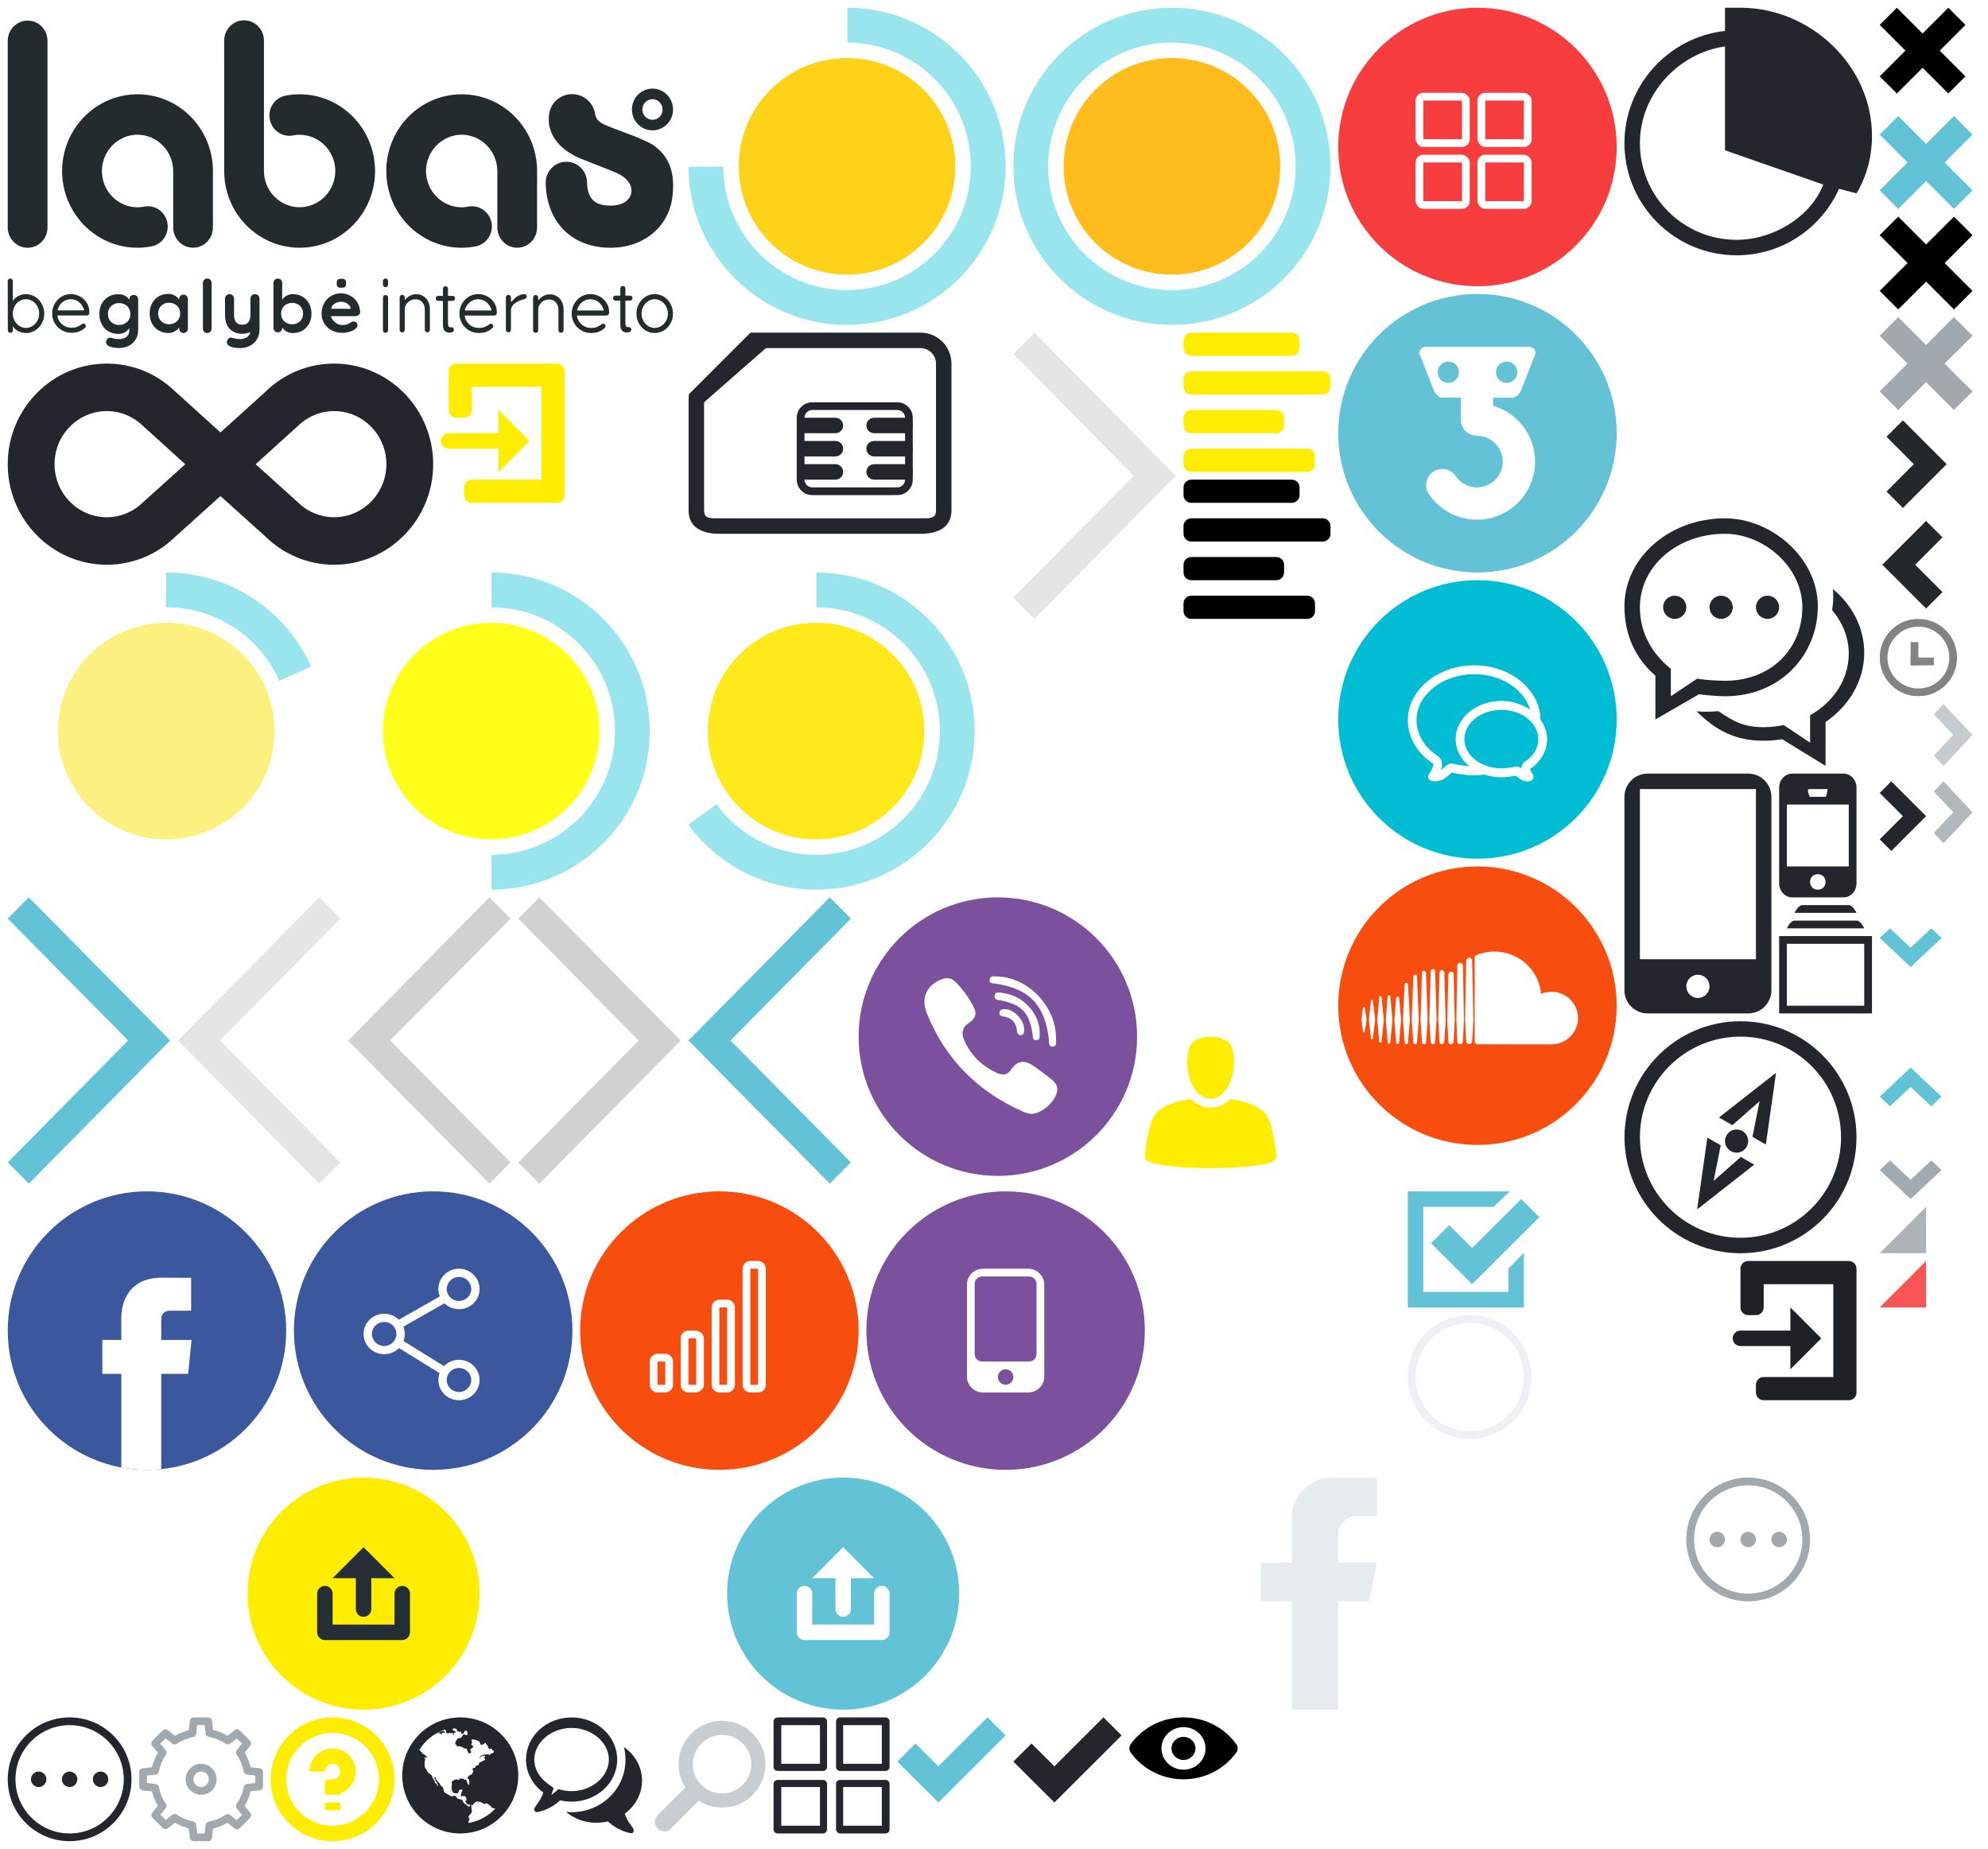 <?xml version="1.0" encoding="UTF-8"?><svg xmlns="http://www.w3.org/2000/svg" xmlns:xlink="http://www.w3.org/1999/xlink" height="239" viewBox="0 0 257 239" width="257"><svg height="45" viewBox="0 0 87 45" width="87" x="1" y="1"><path fill="#232B2D" d="M7.028 21.112c.005 5.47 4.364 9.912 9.748 9.912.62 0 1.22-.063 1.808-.175 1.398-.27 2.314-1.626 2.055-3.055-.26-1.417-1.6-2.353-3.006-2.09-.274.06-.56.092-.858.092-2.542-.008-4.6-2.1-4.602-4.686.002-2.587 2.06-4.684 4.602-4.698 2.548.013 4.607 2.11 4.615 4.7v7.295c0 1.44 1.15 2.614 2.57 2.614 1.417 0 2.566-1.17 2.566-2.613V21.11c0-5.476-4.36-9.922-9.75-9.922-5.384.002-9.742 4.448-9.748 9.924M48.938 21.112c0 5.47 4.357 9.912 9.745 9.912.614 0 1.224-.063 1.813-.175 1.387-.27 2.306-1.64 2.048-3.055-.265-1.417-1.603-2.353-3.004-2.09-.28.06-.552.092-.857.092-2.544-.008-4.603-2.1-4.608-4.686.006-2.587 2.064-4.68 4.608-4.698 2.544.017 4.598 2.11 4.61 4.7v7.284c0 1.45 1.146 2.626 2.57 2.626 1.423 0 2.57-1.176 2.57-2.626V21.11c0-5.476-4.357-9.92-9.75-9.922-5.388.006-9.745 4.448-9.745 9.924M27.982 21.106c0 5.474 4.36 9.912 9.756 9.917 5.385-.006 9.737-4.442 9.748-9.917-.01-5.48-4.363-9.917-9.748-9.917-.626 0-1.22.057-1.822.17-1.387.27-2.31 1.635-2.042 3.056.256 1.424 1.603 2.357 3 2.093.275-.06.558-.085.864-.085 2.534.003 4.6 2.1 4.605 4.683-.005 2.586-2.07 4.675-4.605 4.683-2.55-.007-4.61-2.096-4.615-4.682V4.248c0-1.445-1.148-2.62-2.578-2.62-1.416 0-2.564 1.175-2.564 2.62l.002 16.858M0 28.408c0 1.44 1.156 2.618 2.576 2.618S5.14 29.85 5.14 28.408V4.286c0-1.45-1.144-2.626-2.564-2.626C1.156 1.66 0 2.837 0 4.286v24.122M83.382 17.71c-.32-.212-.83-.45-1.476-.725-1.88-.835-4.555-1.635-5.32-2.195-.4-.297-.563-.612-.64-.972-.004-.03-.004-.048-.012-.078 0-.023-.004-.05-.01-.073-.256-1.433-1.485-2.497-2.967-2.497-1.337 0-2.464.86-2.86 2.087-.08.255-.126.513-.147.79v.058c-.076.994.073 3.883 4.576 5.58l3.46 1.366c1.877.685 2.577 1.54 2.65 2.526-.007.575-.187.964-.567 1.324-.387.356-1.05.68-2.14.68-1.296-.008-1.92-.348-2.3-.743-.38-.392-.716-1.04-.738-2.333-.06-1.44-1.235-2.596-2.677-2.596-1.29 0-2.355.932-2.615 2.164 0 0-.054.306-.054.56v.156c.072 2.216.782 4.327 2.263 5.86 1.55 1.62 3.765 2.377 6.047 2.377h.073c2.203 0 4.236-.726 5.715-2.08 1.35-1.225 2.177-2.972 2.312-4.806.042-.403.062-.824.062-1.294-.016-2.255-.883-3.962-2.638-5.136M83.35 10.452c-1.463 0-2.656 1.214-2.656 2.706 0 1.485 1.193 2.692 2.656 2.692 1.46 0 2.658-1.208 2.658-2.692 0-1.492-1.197-2.706-2.658-2.706"/><path fill="#FFF" d="M83.357 14.485c-.725 0-1.315-.6-1.315-1.33 0-.736.59-1.333 1.315-1.333.713 0 1.297.598 1.297 1.334.002.73-.582 1.33-1.297 1.33"/><g fill="#232B2D"><path d="M.328 35.006c.094 0 .172.032.234.094.062.063.094.145.094.244v2.478c0 .062.018.07.056.018.163-.256.397-.457.704-.6.307-.145.62-.216.94-.216.325 0 .632.066.92.197.287.13.537.313.75.54.213.23.382.497.507.805.125.308.187.633.187.977s-.062.668-.187.972-.293.57-.506.8c-.213.227-.463.407-.75.54s-.596.196-.92.196c-.32 0-.634-.072-.94-.216-.307-.144-.542-.344-.704-.6-.038-.05-.056-.045-.056.018l.012.427c0 .1-.032.18-.09.243-.06.062-.136.094-.23.094-.1 0-.18-.032-.244-.094-.062-.063-.094-.144-.094-.244L0 35.345c0-.1.032-.18.094-.244.062-.066.14-.096.234-.096zm2.028 6.383c.23 0 .45-.05.657-.147.207-.097.388-.228.545-.394s.28-.363.37-.59.137-.465.137-.722c0-.263-.046-.506-.136-.73-.092-.227-.216-.422-.372-.59-.156-.166-.338-.296-.545-.393-.207-.098-.426-.146-.657-.146-.23 0-.45.047-.657.145-.208.097-.388.228-.54.394s-.276.36-.367.587c-.09.225-.135.47-.135.73 0 .258.045.5.135.724.09.225.213.422.366.59.153.166.332.296.54.393.205.098.424.146.656.146zM10.548 39.442c0 .093-.03.172-.093.238s-.143.097-.243.097h-3.75c-.038 0-.05.016-.038.047.03.22.1.422.206.612.105.19.238.353.397.49s.342.244.55.322c.21.08.432.116.67.116.33 0 .596-.048.802-.145.205-.097.38-.2.52-.314.076-.062.15-.09.225-.083.075.006.143.033.206.083.05.045.082.108.094.19.012.085-.006.16-.056.22-.15.175-.377.335-.68.482-.307.145-.677.218-1.113.218-.354 0-.684-.066-.99-.195-.304-.13-.568-.31-.792-.536-.224-.228-.4-.492-.527-.794-.128-.302-.19-.625-.19-.966s.06-.665.185-.97c.126-.307.297-.572.514-.8.218-.228.473-.406.765-.537.292-.13.605-.195.942-.195.324 0 .632.06.923.177.293.116.548.28.765.484.218.205.39.446.518.723.128.277.19.57.19.883v.152zm-.737-.32c.038 0 .054-.017.048-.055-.05-.2-.13-.384-.238-.555s-.238-.32-.388-.443-.316-.222-.5-.29c-.182-.07-.378-.103-.583-.103-.207 0-.4.034-.585.102-.183.068-.35.164-.5.29s-.277.27-.387.442-.188.355-.238.555c-.012.037.003.056.047.056H9.81zM49.168 35.782c0 .1-.03.183-.095.246-.063.064-.142.096-.236.096s-.174-.032-.236-.096c-.063-.063-.094-.145-.094-.246v-.436c0-.1.03-.183.095-.247.064-.064.143-.096.237-.096s.174.032.236.095c.064.063.095.145.095.246v.436zm0 5.892c0 .102-.03.183-.095.247-.063.064-.142.096-.236.096s-.174-.032-.236-.095c-.063-.063-.094-.144-.094-.246V37.48c0-.103.03-.185.095-.248.064-.063.143-.095.237-.095s.174.032.236.095c.064.063.095.145.095.247v4.194zM51.323 37.74c0 .025.004.038.014.04.01.005.02-.003.033-.022.044-.068.11-.145.202-.23s.2-.165.324-.24.265-.138.418-.19c.153-.05.318-.073.494-.073.27 0 .514.05.734.155.22.103.405.243.56.418s.27.383.352.62c.08.24.12.492.12.762v2.64c0 .102-.03.183-.093.246-.06.062-.143.094-.243.094-.095 0-.17-.032-.23-.094-.06-.063-.09-.144-.09-.245v-2.64c0-.183-.03-.35-.09-.508-.06-.157-.14-.295-.245-.414-.103-.118-.23-.21-.38-.277s-.314-.097-.49-.097c-.182 0-.356.033-.522.098-.165.067-.313.16-.442.278s-.232.257-.31.414c-.08.157-.117.326-.117.508v2.64c0 .102-.03.183-.093.246-.063.062-.145.094-.245.094-.094 0-.17-.032-.23-.094-.06-.063-.09-.144-.09-.245v-4.163c0-.1.032-.183.094-.245s.144-.094.244-.094c.094 0 .17.032.23.094s.09.144.09.245c.003 0 .003.282.003.282zM56.956 37.892c-.032 0-.046.015-.046.046v2.815c0 .074.004.146.013.216.01.07.028.132.055.184.028.052.065.093.11.124.047.03.11.04.19.028.123-.012.218.01.286.065.067.057.104.14.11.25.006.13-.044.224-.152.286-.108.063-.238.094-.392.094-.11 0-.218-.015-.322-.046-.103-.03-.197-.08-.277-.152s-.144-.166-.193-.286c-.05-.12-.074-.272-.074-.457v-3.12c0-.032-.015-.047-.046-.047h-.563c-.098 0-.178-.03-.24-.092-.06-.06-.092-.138-.092-.23s.03-.17.092-.23.142-.092.24-.092h.563c.03 0 .046-.016.046-.046v-.877c0-.104.032-.184.097-.24.065-.055.14-.082.226-.082.085 0 .16.027.225.083.066.055.1.135.1.24v.874c0 .03.013.046.045.046h.544c.098 0 .178.03.24.092s.09.138.09.23-.03.17-.09.23c-.062.062-.142.093-.24.093 0 .002-.544.002-.544.002zM63.225 39.457c0 .094-.032.173-.094.24-.062.065-.144.097-.243.097h-3.773c-.04 0-.05.016-.04.047.033.22.1.426.208.616.107.19.24.355.4.493.16.137.342.244.552.323.21.08.434.117.673.117.33 0 .6-.048.807-.146.207-.097.382-.202.526-.315.075-.063.15-.092.226-.085.074.006.143.034.206.084.05.044.08.108.094.192.012.085-.006.16-.056.22-.15.176-.378.337-.685.485-.307.147-.678.22-1.116.22-.357 0-.69-.066-.997-.197-.306-.13-.572-.312-.797-.54-.226-.23-.403-.495-.532-.8-.128-.303-.19-.627-.19-.97 0-.344.06-.67.186-.978s.297-.574.516-.804c.22-.228.476-.408.77-.54.294-.13.61-.197.948-.197.326 0 .635.06.93.18.292.117.55.28.77.487.217.207.39.45.52.727.127.28.192.574.192.888v.155zm-.74-.32c.037 0 .052-.02.046-.057-.05-.2-.13-.386-.238-.558-.11-.172-.24-.32-.39-.446-.15-.125-.318-.222-.5-.29-.186-.07-.382-.104-.59-.104-.207 0-.402.035-.587.103-.185.07-.352.166-.503.29-.15.126-.28.275-.39.447s-.188.358-.238.558c-.013.038.003.056.047.056h3.344zM65.056 37.925c0 .044.01.072.028.085s.047-.006.086-.056c.088-.106.183-.213.29-.32.107-.106.222-.202.347-.285.125-.086.26-.157.403-.213.145-.056.297-.094.46-.112.118-.013.22.004.3.05.08.048.122.13.122.25 0 .1-.032.176-.095.226-.062.05-.147.092-.253.123-.37.1-.665.214-.888.342s-.393.26-.512.394c-.118.133-.197.27-.234.407-.037.138-.056.266-.056.385v2.413c0 .1-.032.18-.095.244-.062.06-.142.093-.235.093-.094 0-.17-.032-.234-.094-.062-.064-.093-.145-.093-.245v-4.16c0-.1.03-.18.094-.243.064-.06.142-.094.235-.094.094 0 .173.032.234.094.062.062.094.14.094.234l.002.48zM68.582 37.763c0 .026.005.04.013.042.01.004.02-.004.034-.024.043-.068.11-.145.202-.23s.2-.166.327-.24c.125-.077.265-.14.42-.19.155-.05.32-.076.497-.076.27 0 .517.05.74.156.22.104.408.245.562.42s.272.386.355.626c.082.24.123.495.123.768v2.66c0 .102-.033.183-.095.247-.064.064-.146.096-.247.096-.095 0-.173-.032-.232-.095-.06-.063-.09-.144-.09-.246v-2.66c0-.184-.03-.354-.088-.512-.062-.158-.144-.297-.247-.417-.106-.12-.233-.213-.385-.28-.152-.067-.315-.1-.492-.1-.184 0-.36.034-.525.1-.17.067-.317.16-.446.28s-.233.26-.312.417c-.08.158-.118.33-.118.512v2.66c0 .102-.032.183-.096.247-.062.064-.144.096-.246.096-.095 0-.172-.032-.23-.095-.062-.063-.09-.144-.09-.246V37.48c0-.103.03-.185.094-.248.064-.062.145-.095.247-.095.096 0 .173.032.233.095.06.063.09.145.09.247v.283zM77.74 39.457c0 .094-.034.173-.095.24-.063.065-.145.097-.244.097h-3.774c-.037 0-.05.016-.037.047.03.22.1.426.205.616.108.19.24.355.4.493.16.137.343.244.553.323.21.078.434.117.673.117.33 0 .6-.048.808-.146.206-.097.38-.202.526-.315.075-.063.15-.092.224-.085.075.006.145.034.208.084.05.044.08.108.094.192.012.085-.006.16-.057.22-.15.176-.38.337-.684.485-.31.147-.68.22-1.117.22-.36 0-.69-.066-.996-.197-.306-.13-.572-.312-.8-.54-.223-.23-.4-.495-.53-.8-.127-.303-.19-.627-.19-.97 0-.344.06-.67.187-.978.124-.307.297-.574.515-.804.22-.228.476-.408.77-.54.292-.13.61-.197.946-.197.327 0 .636.06.932.18.293.117.55.28.77.487.218.207.39.45.52.727.127.28.193.574.193.888v.155zm-.743-.32c.037 0 .053-.02.047-.057-.05-.2-.13-.386-.24-.558-.11-.172-.24-.32-.39-.446s-.317-.222-.502-.29c-.183-.07-.38-.104-.588-.104-.206 0-.4.035-.588.103-.183.07-.35.166-.5.29s-.283.275-.39.447c-.11.172-.19.358-.24.558-.012.038.004.056.047.056h3.344zM79.892 37.862c-.03 0-.046.015-.046.046v2.82c0 .075.004.148.014.218.008.07.028.133.054.186.028.052.066.093.112.124.046.03.108.04.19.028.123-.012.218.01.286.065s.104.14.11.25c.006.128-.044.224-.153.286-.107.06-.24.092-.394.092-.11 0-.22-.015-.323-.046-.103-.03-.197-.08-.278-.153-.08-.072-.145-.168-.195-.288-.048-.12-.074-.273-.074-.458v-3.127c0-.03-.014-.046-.046-.046h-.564c-.098 0-.18-.03-.24-.09-.06-.063-.093-.14-.093-.233s.032-.17.092-.23c.062-.062.143-.093.24-.093h.565c.032 0 .046-.016.046-.046v-.88c0-.103.032-.184.098-.24.065-.055.14-.082.227-.082s.162.027.228.083c.065.054.096.134.096.24v.878c0 .03.016.046.046.046h.546c.098 0 .18.03.24.092.06.06.093.14.093.23s-.033.17-.093.233c-.062.06-.143.09-.24.09.003.002-.545.002-.545.002zM86 39.54c0 .35-.063.677-.187.98-.126.305-.295.568-.507.793-.214.225-.462.404-.752.536-.287.13-.595.196-.92.196-.326 0-.633-.066-.92-.197-.288-.13-.538-.312-.752-.537-.212-.225-.38-.49-.5-.792-.123-.303-.184-.63-.184-.98 0-.344.06-.67.183-.978.123-.307.29-.574.502-.804.214-.228.464-.408.752-.54.287-.13.595-.197.92-.197.325 0 .633.067.92.198.29.13.538.312.752.54.212.228.38.496.507.804.124.308.187.635.187.977zm-.658 0c0-.257-.045-.498-.134-.723-.092-.225-.216-.423-.37-.592-.158-.17-.34-.3-.547-.398-.205-.098-.425-.146-.655-.146-.232 0-.452.05-.658.147-.206.097-.387.23-.54.398s-.275.367-.367.592c-.09.225-.134.466-.134.722 0 .256.045.498.134.722.092.225.214.42.367.588.154.167.334.297.54.394.206.098.426.146.658.146.23 0 .45-.048.656-.146.21-.097.39-.228.547-.394.155-.166.28-.362.37-.588.09-.225.135-.466.135-.723z"/><g><path d="M15.712 37.706c0-.167.054-.305.164-.418.108-.11.247-.168.413-.168.166 0 .303.056.412.168.108.113.164.25.164.418v3.89c0 .417-.074.776-.22 1.076-.148.3-.34.548-.572.744-.233.195-.498.34-.793.432s-.588.14-.883.14c-.205 0-.423-.017-.653-.05s-.42-.08-.567-.143c-.192-.083-.324-.185-.398-.307-.075-.122-.09-.256-.045-.403.057-.185.15-.313.278-.38.128-.067.263-.074.403-.023.102.03.235.066.4.1.163.035.355.053.58.053.383 0 .7-.094.945-.283.248-.19.37-.455.37-.8V41.5c0-.064-.018-.07-.056-.02-.04.078-.1.157-.182.236-.083.08-.182.153-.298.22s-.247.122-.394.164-.307.063-.48.063c-.358 0-.69-.063-.99-.188-.3-.124-.56-.3-.777-.527-.218-.227-.388-.5-.508-.817-.122-.316-.182-.663-.182-1.042 0-.378.06-.723.182-1.037s.292-.584.508-.81c.218-.228.477-.404.778-.53.302-.123.63-.186.99-.186.173 0 .334.02.486.063.15.042.284.094.403.158.118.064.22.138.302.22.083.083.14.164.173.24.013.027.024.037.034.034.006-.004.012-.015.012-.034zm-1.315 3.303c.218 0 .416-.037.595-.112.18-.073.333-.173.46-.297.13-.124.228-.273.3-.446s.104-.362.104-.567c0-.198-.035-.383-.105-.556s-.17-.32-.297-.446-.28-.224-.46-.297c-.18-.074-.38-.11-.596-.11-.218 0-.414.035-.59.11-.176.073-.328.172-.456.297s-.226.274-.297.447-.105.36-.105.557c0 .205.035.394.105.567s.17.322.298.447c.13.125.28.225.457.298.175.076.372.11.59.11zM22.722 37.087c.164 0 .3.055.406.165.107.11.16.247.16.41v3.808c0 .164-.052.3-.16.41-.107.11-.243.166-.406.166-.164 0-.3-.055-.406-.165-.107-.11-.16-.34-.16-.505 0-.02-.006-.032-.015-.038-.008-.006-.02 0-.033.018-.038.076-.097.155-.18.237s-.18.156-.296.22c-.116.068-.247.123-.392.167s-.302.066-.472.066c-.353 0-.677-.06-.973-.184-.296-.122-.55-.295-.766-.52-.214-.222-.38-.49-.5-.797-.12-.308-.18-.65-.18-1.02s.06-.713.18-1.026.287-.58.5-.805c.214-.223.47-.397.766-.52.296-.122.62-.183.973-.183.17 0 .328.023.472.067.145.043.275.098.393.164.118.067.216.14.298.222s.14.16.18.236c.01.02.023.026.033.02.01-.007.015-.02.015-.04 0-.163.053-.3.16-.41.107-.11.243-.165.407-.165zm-1.862 3.826c.214 0 .41-.036.585-.11.176-.072.328-.17.453-.292.126-.122.223-.27.293-.44s.105-.352.105-.547-.035-.38-.104-.552c-.068-.172-.166-.32-.292-.443s-.277-.22-.453-.292c-.176-.073-.372-.11-.585-.11-.214 0-.407.036-.58.11-.173.072-.323.17-.45.292s-.222.27-.292.444-.104.36-.104.553c0 .197.035.378.104.548.07.17.167.318.293.44.127.123.277.22.45.293.17.075.366.11.58.11zM26.355 41.474c0 .163-.054.298-.164.408-.11.11-.245.164-.407.164s-.296-.055-.398-.164c-.103-.11-.155-.245-.155-.408v-5.896c0-.162.054-.298.164-.408.11-.11.245-.164.408-.164.163 0 .296.055.398.164.103.11.155.246.155.408v5.896zM31.963 37.025c.17 0 .31.057.42.17.11.114.165.255.165.424v3.95c0 .422-.075.787-.224 1.092s-.344.557-.58.755-.507.344-.806.44c-.298.093-.597.14-.896.14-.208 0-.43-.016-.663-.05-.235-.032-.426-.08-.577-.145-.195-.085-.33-.188-.405-.312s-.09-.26-.044-.41c.058-.187.152-.316.282-.384.13-.07.267-.076.41-.024.103.032.237.067.404.103.166.035.362.053.59.053.33 0 .614-.07.848-.214.234-.144.387-.345.458-.605.013-.046-.006-.062-.058-.05-.143.058-.294.104-.453.136-.16.033-.333.05-.522.05-.364 0-.685-.06-.96-.177-.277-.117-.508-.28-.693-.493s-.327-.464-.424-.76c-.097-.296-.146-.626-.146-.99V37.62c0-.17.055-.31.166-.424.11-.113.25-.17.42-.17.17 0 .308.057.418.17.11.114.166.255.166.424v2.106c0 .403.088.71.263.926.176.215.44.322.79.322.358 0 .624-.107.8-.322s.263-.523.263-.926V37.62c0-.17.055-.31.166-.424.112-.113.253-.17.42-.17zM34.917 35.006c.163 0 .297.055.403.164.107.11.16.246.16.408v2.094c0 .024.005.04.014.042s.02-.005.034-.023c.037-.074.096-.152.177-.23.08-.077.18-.15.296-.215.116-.066.246-.118.39-.16s.3-.06.47-.06c.35 0 .673.06.967.182.294.122.548.294.76.516.213.222.38.488.498.8.12.31.178.648.178 1.018s-.06.71-.178 1.015-.285.57-.497.793c-.213.222-.466.394-.76.515-.295.122-.617.183-.968.183-.17 0-.327-.02-.47-.06s-.274-.095-.39-.16c-.115-.066-.214-.14-.295-.22s-.14-.16-.177-.235c-.013-.018-.024-.025-.034-.022-.01.003-.014.013-.014.033 0 .164-.053.3-.16.41-.106.108-.24.163-.403.163s-.297-.055-.403-.164c-.106-.11-.16-.246-.16-.41V35.58c0-.162.053-.298.16-.408.106-.11.24-.164.403-.164zm1.85 5.914c.213 0 .405-.036.578-.11.17-.07.32-.168.445-.29.125-.12.222-.267.29-.436s.104-.35.104-.545-.034-.378-.103-.55-.165-.32-.29-.44-.274-.22-.445-.29c-.172-.073-.365-.11-.578-.11s-.407.036-.583.11c-.175.07-.326.167-.45.29s-.222.268-.29.44-.104.355-.104.55c0 .195.034.375.103.544.07.17.166.315.29.437.126.122.276.22.45.29.176.075.37.11.584.11zM45.557 39.264c.012.18-.04.324-.158.435-.12.11-.26.166-.427.166H41.85c-.05 0-.07.026-.056.077.038.122.102.244.19.37.09.125.197.238.322.344.125.105.265.19.422.258.156.068.32.1.492.1.178 0 .332-.014.46-.042.127-.03.235-.062.324-.1.09-.04.164-.08.226-.12.06-.042.118-.078.177-.11.14-.072.274-.1.4-.082.13.017.238.085.327.207.083.114.108.24.077.373-.032.134-.117.256-.26.364-.088.07-.192.137-.315.202-.12.063-.256.12-.405.167-.152.048-.307.086-.47.115-.164.028-.324.043-.484.043-.396 0-.758-.062-1.087-.19-.33-.128-.614-.3-.854-.52-.24-.22-.426-.483-.56-.786-.134-.303-.2-.634-.2-.99 0-.415.07-.786.21-1.11.14-.326.327-.602.56-.83.234-.225.502-.398.805-.516.303-.118.615-.177.934-.177.21 0 .45.038.72.115.267.077.525.206.775.387.248.183.463.424.645.723.182.3.293.677.332 1.13zm-1.292-.344c.044 0 .068-.023.068-.068-.012-.114-.056-.223-.13-.325-.074-.102-.167-.19-.282-.268-.113-.078-.244-.138-.387-.183s-.292-.068-.445-.068-.303.022-.45.067c-.146.045-.277.105-.393.182-.114.076-.21.165-.283.267-.073.102-.116.21-.13.325 0 .046.024.068.07.068h2.363zm-1.733-3.395c0-.322.16-.483.48-.483h.247c.317 0 .478.16.478.483v.184c0 .32-.16.48-.48.48h-.247c-.32 0-.478-.16-.478-.48v-.185z"/></g></g></svg><svg height="26" viewBox="0 0 55 26" width="55" x="1" y="47"><path d="M42.19 26c-3.3 0-6.44-1.28-8.84-3.61l-5.85-5.27-5.87 5.29C19.25 24.72 16.11 26 12.81 26 5.75 26 0 20.17 0 13S5.75 0 12.81 0c3.31 0 6.46 1.29 8.86 3.62L27.5 8.9l5.86-5.3C35.73 1.29 38.88 0 42.19 0 49.25 0 55 5.83 55 13s-5.75 13-12.81 13zm-4.74-8.13l.08.08c1.27 1.23 2.92 1.91 4.66 1.91 3.73 0 6.76-3.08 6.76-6.86 0-3.78-3.03-6.86-6.76-6.86-1.74 0-3.4.68-4.67 1.92l-.13.11-5.34 4.84 5.4 4.86zM12.81 6.14c-3.73 0-6.76 3.08-6.76 6.86 0 3.78 3.03 6.86 6.76 6.86 1.74 0 3.39-.68 4.66-1.91l.05-.05 5.43-4.89-5.45-4.94c-1.29-1.25-2.95-1.93-4.69-1.93z" fill="#23272D"/></svg><svg height="41" viewBox="0 0 41 41" width="41" x="89" y="1"><circle fill="#FFD21A" cx="20.5" cy="20.5" r="14"/><path fill="#99E5ED" d="M20.542.002v4.5C29.36 4.525 36.5 11.678 36.5 20.5c0 8.837-7.163 16-16 16-8.823 0-15.975-7.14-15.998-15.958h-4.5C.025 31.844 9.192 41 20.5 41 31.822 41 41 31.822 41 20.5 41 9.192 31.844.025 20.542.002z"/></svg><svg height="41" viewBox="0 0 41 41" width="41" x="1" y="74"><circle fill="#FCF07E" cx="20.5" cy="20.5" r="14"/><path fill="#99E5ED" d="M20.5 0l-.042.002v4.5L20.5 4.5c6.52 0 12.117 3.905 14.61 9.498l4.108-1.834C36.022 5 28.85 0 20.5 0z"/></svg><svg height="41" viewBox="0 0 41 41" width="41" x="43" y="74"><circle fill="#FFFF1A" cx="20.5" cy="20.5" r="14"/><path fill="#99E5ED" d="M20.542.002v4.5C29.36 4.525 36.5 11.678 36.5 20.5s-7.14 15.975-15.958 15.998v4.5C31.844 40.975 41 31.808 41 20.5S31.844.025 20.542.002z"/></svg><svg height="41" viewBox="0 0 41 41" width="41" x="85" y="74"><circle fill="#FFE91A" cx="20.5" cy="20.5" r="14"/><path fill="#99E5ED" d="M20.542.002v4.5C29.36 4.525 36.5 11.678 36.5 20.5c0 8.837-7.163 16-16 16-5.293 0-9.972-2.58-12.884-6.542l-3.634 2.647C7.712 37.687 13.712 41 20.5 41 31.822 41 41 31.822 41 20.5 41 9.192 31.844.025 20.542.002z"/></svg><svg height="41" viewBox="0 0 41 41" width="41" x="131" y="1"><path fill="#99E5ED" d="M20.5 0C9.178 0 0 9.178 0 20.5S9.178 41 20.5 41 41 31.822 41 20.5 31.822 0 20.5 0zm0 36.5c-8.837 0-16-7.163-16-16s7.163-16 16-16 16 7.163 16 16-7.163 16-16 16z"/><circle fill="#FFBC1A" cx="20.5" cy="20.5" r="14"/></svg><svg height="37" viewBox="0 0 21 37" width="21" x="131" y="43"><path d="M2.73 37L0 34.26 15.56 18.5 0 2.74 2.73 0 21 18.5 2.73 37z" fill="#E5E5E5"/></svg><svg height="37" viewBox="0 0 21 37" width="21" x="1" y="116"><path d="M2.73 37L0 34.26 15.56 18.5 0 2.74 2.73 0 21 18.5 2.73 37z" fill="#61c3d5"/></svg><svg height="37" viewBox="0 0 21 37" width="21" x="23" y="116"><path d="M21 34.26L18.27 37 0 18.5 18.27 0 21 2.74 5.44 18.5 21 34.26z" fill="#E5E5E5"/></svg><svg height="37" viewBox="0 0 21 37" width="21" x="45" y="116"><path d="M21 34.26L18.27 37 0 18.5 18.27 0 21 2.74 5.44 18.5 21 34.26z" fill="#D1D1D1"/></svg><svg height="37" viewBox="0 0 21 37" width="21" x="67" y="116"><path d="M2.73 37L0 34.26 15.56 18.5 0 2.74 2.73 0 21 18.5 2.73 37z" fill="#D1D1D1"/></svg><svg height="37" viewBox="0 0 21 37" width="21" x="89" y="116"><path d="M21 34.26L18.27 37 0 18.5 18.27 0 21 2.74 5.44 18.5 21 34.26z" fill="#61c3d5"/></svg><svg height="36" viewBox="0 0 36 36" width="36" x="111" y="116"><circle cx="18" cy="18" r="18" fill="#7B519D"/><path d="M25.06 19.29c-.57-.01-.42-.62-.47-1.02-.54-4.38-2.52-6.44-6.8-7.11-.35-.06-.89.02-.86-.45.04-.71.68-.45.99-.49 4.11.14 7.65 3.96 7.6 8.08-.01.4.14 1-.46.99zm-6.19-4.84c1.18-.03 2.55 1.39 2.53 2.62.01.34-.02.7-.42.74-.28.04-.47-.2-.5-.5-.1-1.1-.67-1.75-1.76-1.92-.32-.06-.64-.16-.49-.61.1-.3.37-.33.64-.33zm-1.29-1.76c.1-.58.64-.38 1.05-.33 2.64.32 4.8 2.64 4.78 5.2-.04.3.13.82-.35.89-.65.1-.52-.5-.59-.89-.43-2.66-1.35-3.64-3.99-4.23-.39-.09-1-.03-.9-.64zm.31 10.01c.69.32 1.35.29 1.82-.43.83-1.29 1.86-1.23 2.98-.43.56.4 1.13.8 1.67 1.23.72.59 1.64 1.09 1.21 2.33-.46 1.3-2.02 2.6-3.35 2.59-.19-.06-.56-.11-.89-.26-5.85-2.56-10.1-6.75-12.52-12.77-.81-2.02.04-3.72 2.08-4.42.36-.13.72-.13 1.08 0 .87.33 3.08 3.41 3.13 4.33.04.7-.44 1.09-.91 1.41-.88.61-.89 1.39-.51 2.25.86 1.96 2.32 3.3 4.21 4.17z" fill="#FFF"/></svg><svg height="36" viewBox="0 0 36 36" width="36" x="173" y="1"><circle cx="18" cy="18" r="18" fill="#F73D3D"/><path d="M24 26h-5c-.55 0-1-.53-1-1.09V20c0-.55.45-1 1-1h4.91c.56 0 1.09.45 1.09 1v5c0 .55-.45 1-1 1zm0-6h-5v5h5v-5zm0-2h-5c-.55 0-1-.53-1-1.09V12c0-.55.45-1 1-1h4.91c.56 0 1.09.45 1.09 1v5c0 .55-.45 1-1 1zm0-6h-5v5h5v-5zm-8 14h-5c-.55 0-1-.53-1-1.09V20c0-.55.45-1 1-1h4.91c.56 0 1.09.45 1.09 1v5c0 .55-.45 1-1 1zm0-6h-5v5h5v-5zm0-2h-5c-.55 0-1-.53-1-1.09V12c0-.55.45-1 1-1h4.91c.56 0 1.09.45 1.09 1v5c0 .55-.45 1-1 1zm0-6h-5v5h5v-5z" fill="#FFF"/></svg><svg height="36" viewBox="0 0 36 36" width="36" x="173" y="38"><circle fill="#63C2D6" cx="18" cy="18" r="18"/><path fill="#FFF" d="M20.025 14.452V13.41l2.425.006c.356 0 .81-.19 1.152-.877l1.907-4.856c0-.475-.386-.86-.864-.86H11.35c-.474 0-.86.385-.86.86l1.907 4.855c.26.55.696.86 1.05.86l2.402.003v2.843c0 1.153.934 2.088 2.087 2.088 1.838 0 3.335 1.496 3.335 3.334 0 1.837-1.496 3.333-3.335 3.333-1.104 0-2.135-.546-2.76-1.463-.647-.954-1.95-1.2-2.9-.553-.955.65-1.202 1.95-.554 2.903 1.402 2.06 3.725 3.29 6.213 3.29 4.142 0 7.51-3.368 7.51-7.51.002-3.416-2.292-6.308-5.42-7.215zm1.743-5.712c.762 0 1.38.617 1.38 1.38 0 .76-.618 1.378-1.38 1.378-.763 0-1.38-.617-1.38-1.38.002-.76.618-1.378 1.38-1.378zm-7.537 2.758c-.762 0-1.378-.617-1.378-1.38 0-.76.616-1.378 1.38-1.378.76 0 1.378.617 1.378 1.38 0 .76-.617 1.378-1.38 1.378z"/></svg><svg height="36" viewBox="0 0 36 36" width="36" x="173" y="75"><circle cx="18" cy="18" r="18" fill="#00BDD3"/><path d="M27 20.54c0 1.51-.82 2.95-2.2 3.85.02.14.17.44.33.66.12.16.15.37.08.55-.07.19-.23.32-.42.36-.11.03-.23.04-.33.04-.66 0-1.11-.41-1.38-.65-.03-.03-.07-.06-.1-.09-.56.12-1.36.22-1.89.22-.77 0-1.5-.13-2.17-.36-.44.06-.89.1-1.34.1-.81 0-2.08-.16-2.91-.35-.07.05-.18.15-.26.22-.39.35-1 .91-1.88.91-.14 0-.29-.01-.45-.05-.19-.04-.34-.17-.41-.36-.07-.19-.04-.4.08-.55.26-.35.59-.99.54-1.29-.01-.04-.02-.05-.06-.08C10.21 22.38 9 20.3 9 18.11 9 14.19 12.85 11 17.58 11c4.69 0 8.51 3.14 8.57 7.02.53.74.85 1.6.85 2.52zm-4.12 3.56c.04-.01.13-.02.17-.02.26 0 .46.13.63.27 0-.07 0-.14.02-.22.05-.29.21-.53.46-.69 1.09-.7 1.71-1.75 1.71-2.9 0-2.08-2.14-3.78-4.78-3.78s-4.78 1.7-4.78 3.78c0 2.09 2.14 3.78 4.78 3.78.49 0 1.31-.1 1.79-.22zm-5.3-11.95c-4.11 0-7.46 2.67-7.46 5.96 0 1.79 1.02 3.51 2.71 4.58.3.2.5.49.56.85.06.34 0 .69-.11 1.01.12-.09.25-.2.39-.32.32-.3.69-.63 1.16-.51.55.14 1.39.26 2.09.31-1.07-.89-1.74-2.12-1.74-3.49 0-2.72 2.65-4.93 5.91-4.93 1.42 0 2.7.43 3.72 1.13-.78-2.63-3.72-4.59-7.23-4.59z" fill="#FFF"/></svg><svg height="36" viewBox="0 0 36 36" width="36" x="173" y="112"><circle cx="18" cy="18" r="18" fill="#F74D0F"/><path d="M3.32 18.18c-.06 0-.11.04-.12.1L3 19.82l.2 1.51c.01.06.06.11.12.11.05 0 .1-.05.11-.11l.24-1.51-.24-1.54c-.01-.06-.06-.1-.11-.1zm1.15-.84c-.01-.07-.06-.11-.12-.11s-.11.04-.11.11l-.28 2.48.28 2.43c0 .06.05.11.11.11s.11-.05.12-.11l.31-2.43-.31-2.48zm4.34-2.29c-.12 0-.21.09-.22.21l-.22 4.56.22 2.95c.01.12.1.21.22.21.11 0 .2-.09.21-.21l.25-2.95-.25-4.56c-.01-.12-.1-.21-.21-.21zm-2.25 1.59c-.09 0-.16.06-.16.16l-.25 3.02.25 2.93c0 .09.07.16.16.16s.16-.07.17-.16l.28-2.93-.28-3.03c-.01-.09-.08-.15-.17-.15zm4.53 6.34c.14 0 .25-.11.26-.26l.21-2.9-.21-6.08c-.01-.14-.12-.25-.26-.25s-.26.11-.26.25l-.19 6.08.19 2.9c0 .15.12.26.26.26zm4.67.01c.19 0 .35-.16.35-.35l.15-2.82-.15-7.02c0-.19-.16-.34-.35-.34-.2 0-.35.15-.36.34l-.13 7.02.13 2.82c.01.19.16.35.36.35zm-2.36-.01c.17 0 .31-.13.31-.3l.18-2.86-.18-6.12c0-.17-.14-.3-.31-.3-.16 0-.3.13-.3.3l-.17 6.12.17 2.86c0 .17.14.3.3.3zm-5.72-.03c.1 0 .18-.07.19-.18l.26-2.95-.26-2.81c-.01-.1-.09-.18-.19-.18s-.18.08-.19.18l-.23 2.81.23 2.95c.01.11.09.18.19.18zm-2.23-.16c.07 0 .13-.05.14-.13l.3-2.84-.3-2.94c-.01-.08-.07-.14-.14-.14s-.13.06-.14.14l-.26 2.94.26 2.84c.01.08.07.13.14.13zm9.13-9.19c-.19 0-.33.14-.34.33l-.14 5.89.14 2.84c.01.18.15.33.34.33.18 0 .32-.15.33-.33l.16-2.84-.16-5.9c-.01-.18-.15-.32-.33-.32zm-4.64 9.38c.13 0 .23-.1.24-.23l.23-2.93-.23-5.61c-.01-.13-.11-.23-.24-.23-.12 0-.23.1-.23.23l-.21 5.61.21 2.93c0 .13.11.23.23.23zm2.58-.27l.2-2.89-.2-6.28c0-.16-.12-.28-.28-.28-.15 0-.28.12-.28.28l-.18 6.28.18 2.89c0 .15.13.27.28.27.16 0 .28-.12.28-.27zm15.04-6.51c-.48 0-.93.1-1.34.27-.27-3.07-2.87-5.47-6.05-5.47-.77 0-1.53.15-2.2.41-.26.1-.33.2-.33.4v10.78c0 .21.16.38.37.4l9.55.01c1.9 0 3.44-1.52 3.44-3.4s-1.54-3.4-3.44-3.4zm-10.63-4.4c-.2 0-.37.16-.38.37l-.15 7.66.15 2.77c.01.21.18.37.38.37.21 0 .38-.16.38-.37l.17-2.77-.17-7.66c0-.21-.17-.37-.38-.37z" fill="#FFF"/></svg><svg height="36" viewBox="0 0 36 36" width="36" x="1" y="154"><circle fill="#3B589E" cx="18" cy="18" r="18"/><path fill="#FFF" d="M19.84 23.588h3.482l.45-4.386h-3.93v-2.578c0-.968.64-1.194 1.092-1.194h2.774v-4.256l-3.82-.015c-4.242 0-5.207 3.174-5.207 5.205v2.837H12.23v4.386h2.453V35.68c1.078.202 2.185.32 3.32.32.62 0 1.235-.032 1.84-.093v-12.32z"/></svg><svg height="36" viewBox="0 0 36 36" width="36" x="38" y="154"><circle cx="18" cy="18" r="18" fill="#3B579D"/><path d="M21.33 15.23c-.73 0-1.4-.29-1.88-.76l-5.3 3.02c.11.29.18.61.18.94 0 .33-.06.64-.17.92l5.24 3.24c.48-.5 1.17-.82 1.93-.82 1.47 0 2.67 1.17 2.67 2.61 0 1.45-1.2 2.62-2.67 2.62s-2.66-1.17-2.66-2.62c0-.31.06-.6.16-.88l-5.25-3.25c-.49.49-1.16.8-1.91.8-1.47 0-2.67-1.17-2.67-2.62 0-1.44 1.2-2.61 2.67-2.61.74 0 1.4.29 1.89.77l5.3-3.01c-.12-.3-.19-.62-.19-.96 0-1.45 1.19-2.62 2.66-2.62C22.8 10 24 11.17 24 12.62c0 1.44-1.2 2.61-2.67 2.61zm0 10.71c.88 0 1.59-.7 1.59-1.56 0-.85-.71-1.55-1.59-1.55-.87 0-1.58.7-1.58 1.55 0 .86.71 1.56 1.58 1.56zm-9.66-9.06c-.88 0-1.59.7-1.59 1.55 0 .86.71 1.56 1.59 1.56.87 0 1.58-.7 1.58-1.56 0-.85-.71-1.55-1.58-1.55zm9.66-5.82c-.87 0-1.58.7-1.58 1.56 0 .85.71 1.55 1.58 1.55.88 0 1.59-.7 1.59-1.55 0-.86-.71-1.56-1.59-1.56z" fill="#FFF"/></svg><svg height="36" viewBox="0 0 36 36" width="36" x="75" y="154"><circle cx="18" cy="18" r="18" fill="#F74D0F"/><path d="M23 26h-1c-.55 0-1-.45-1-1V10c0-.55.45-1 1-1h1c.55 0 1 .45 1 1v15c0 .55-.45 1-1 1zm0-16h-1v15h1V10zm-4 16h-1c-.55 0-1-.45-1-1V15c0-.55.45-1 1-1h1c.55 0 1 .45 1 1v10c0 .55-.45 1-1 1zm0-11h-1v10h1V15zm-4.14 11H14c-.55 0-1-.45-1-1v-6c0-.55.45-1 1-1h.86c.55 0 1.14.45 1.14 1v6c0 .55-.59 1-1.14 1zm.14-7h-1v6h1v-6zm-4 7h-1c-.55 0-1-.45-1-1v-3c0-.55.45-1 1-1h1c.55 0 1 .45 1 1v3c0 .55-.45 1-1 1zm0-4h-1v3h1v-3z" fill="#FFF"/></svg><svg height="36" viewBox="0 0 36 36" width="36" x="112" y="154"><circle cx="18" cy="18" r="18" fill="#7B519D"/><path d="M20.9 26h-5.8c-1.16 0-2.1-.92-2.1-2.06V12.06c0-1.14.94-2.06 2.1-2.06h5.8c1.16 0 2.1.92 2.1 2.06v11.88c0 1.14-.94 2.06-2.1 2.06zM18 25c.55 0 1-.45 1-1s-.45-1-1-1-1 .45-1 1 .45 1 1 1zm4-13c0-.57-.42-1-1-1h-6c-.58 0-1 .43-1 1v9c0 .57.42 1 1 1h6c.58 0 1-.43 1-1v-9z" fill="#FFF"/></svg><svg height="26" viewBox="0 0 34 26" width="34" x="131" y="81"><g fill="#FFF"><path d="M30 26H4.02c-2.21 0-4-.79-4-3V10C0 8.66.05 8.13.05 8H.02l8-8H30c2.21 0 4 1.79 4 4v19c0 2.21-1.79 3-4 3zM2.02 8l6-6-6 6zM32 4c0-1.1-.89-2-2-2H10.01L2.02 9s2.39.05 0 .03V23c0 1.1.89 1 2 1H30c1.11 0 2 .1 2-1V4zm-4 15h-4c-.55 0-1-.45-1-1s.45-1 1-1h4c.55 0 1 .45 1 1s-.45 1-1 1zm0-3h-4c-.55 0-1-.45-1-1 0-.56.45-1 1-1h4c.55 0 1 .44 1 1 0 .55-.45 1-1 1zm0-3h-4c-.55 0-1-.45-1-1s.45-1 1-1h4c.55 0 1 .45 1 1s-.45 1-1 1zm-9 6h-4c-.55 0-1-.45-1-1s.45-1 1-1h4c.55 0 1 .45 1 1s-.45 1-1 1zm0-3h-4c-.55 0-1-.45-1-1 0-.56.45-1 1-1h4c.55 0 1 .44 1 1 0 .55-.45 1-1 1zm0-3h-4c-.55 0-1-.45-1-1s.45-1 1-1h4c.55 0 1 .45 1 1s-.45 1-1 1z"/><path d="M27 20c.55 0 1-.45 1-1v-8c0-.55-.45-1-1-1H16c-.55 0-1 .45-1 1v8c0 .55.45 1 1 1h11m0 1H16c-1.1 0-2-.9-2-2v-8c0-1.1.9-2 2-2h11c1.1 0 2 .9 2 2v8c0 1.1-.9 2-2 2z"/></g></svg><svg height="26" viewBox="0 0 34 26" width="34" x="89" y="43"><g fill="#23272D"><path d="M30 26H4.02c-2.21 0-4-.79-4-3V10C0 8.66.05 8.13.05 8H.02l8-8H30c2.21 0 4 1.79 4 4v19c0 2.21-1.79 3-4 3zM2.02 8l6-6-6 6zM32 4c0-1.1-.89-2-2-2H10.01L2.02 9s2.39.05 0 .03V23c0 1.1.89 1 2 1H30c1.11 0 2 .1 2-1V4zm-4 15h-4c-.55 0-1-.45-1-1s.45-1 1-1h4c.55 0 1 .45 1 1s-.45 1-1 1zm0-3h-4c-.55 0-1-.45-1-1 0-.56.45-1 1-1h4c.55 0 1 .44 1 1 0 .55-.45 1-1 1zm0-3h-4c-.55 0-1-.45-1-1s.45-1 1-1h4c.55 0 1 .45 1 1s-.45 1-1 1zm-9 6h-4c-.55 0-1-.45-1-1s.45-1 1-1h4c.55 0 1 .45 1 1s-.45 1-1 1zm0-3h-4c-.55 0-1-.45-1-1 0-.56.45-1 1-1h4c.55 0 1 .44 1 1 0 .55-.45 1-1 1zm0-3h-4c-.55 0-1-.45-1-1s.45-1 1-1h4c.55 0 1 .45 1 1s-.45 1-1 1z"/><path d="M27 20c.55 0 1-.45 1-1v-8c0-.55-.45-1-1-1H16c-.55 0-1 .45-1 1v8c0 .55.45 1 1 1h11m0 1H16c-1.1 0-2-.9-2-2v-8c0-1.1.9-2 2-2h11c1.1 0 2 .9 2 2v8c0 1.1-.9 2-2 2z"/></g></svg><svg height="32" viewBox="0 0 32 32" width="32" x="149" y="154"><path d="M30 24l-2.26-.6C25.48 28.46 20.41 32 14.5 32 6.49 32 0 25.51 0 17.5 0 10.03 5.72 3.79 13 3V0h2c9 0 17 7.42 17 16.57 0 3.09-.91 5.63-2 7.43zm-17-5.57V5c-6.08.88-11 6.21-11 12.5C2 24.4 7.6 30 14.5 30c4.66 0 9.52-2.87 11.21-7.14L13 18.43z" fill="#FFF"/></svg><svg height="32" viewBox="0 0 32 32" width="32" x="210" y="1"><path d="M30 24l-2.26-.6C25.48 28.46 20.41 32 14.5 32 6.49 32 0 25.51 0 17.5 0 10.03 5.72 3.79 13 3V0h2c9 0 17 7.42 17 16.57 0 3.09-.91 5.63-2 7.43zm-17-5.57V5c-6.08.88-11 6.21-11 12.5C2 24.4 7.6 30 14.5 30c4.66 0 9.52-2.87 11.21-7.14L13 18.43z" fill="#23272D"/></svg><svg height="32" viewBox="0 0 31 32" width="31" x="210" y="34"><path d="M24 25.46c3.01-1.7 5-4.63 5-7.96 0-2.11-.81-4.05-2.15-5.63.09-.61.15-1.23.15-1.87 0-.29-.03-.58-.05-.86 2.49 2.07 4.05 4.99 4.05 8.24 0 3.63-1.96 6.87-5 8.95V32l-5.61-3.45c-.77.13-1.57.2-2.39.2-3.85 0-6.3-1.47-8.68-3.8.39.02.78.05 1.18.05.56 0 1.11-.03 1.65-.07C14.03 26.22 15.41 27 18 27c.89 0 1.76-.1 2.59-.28L24 29v-3.54zM13 23c-.82 0-2.59-.14-3.36-.26L4 26v-5.67c-2.61-2.23-4-5.32-4-8.96C0 5.09 5.81 0 13 0c5.98 0 12 5.09 12 11.37C25 17.66 20.18 23 13 23zm-3.59-2.28c.83.18 2.7.28 3.59.28 6.08 0 10-4.25 10-9.5S17.97 2 13 2C6.75 2 2 6.25 2 11.5c0 3.33 1.56 5.98 4 7.96V23l3.41-2.28zM18.5 13c-.83 0-1.5-.67-1.5-1.5s.67-1.5 1.5-1.5 1.5.67 1.5 1.5-.67 1.5-1.5 1.5zm-6 0c-.83 0-1.5-.67-1.5-1.5s.67-1.5 1.5-1.5 1.5.67 1.5 1.5-.67 1.5-1.5 1.5zm-6 0c-.83 0-1.5-.67-1.5-1.5S5.67 10 6.5 10s1.5.67 1.5 1.5S7.33 13 6.5 13z" fill="#FFF"/></svg><svg height="32" viewBox="0 0 31 32" width="31" x="210" y="67"><path d="M24 25.46c3.01-1.7 5-4.63 5-7.96 0-2.11-.81-4.05-2.15-5.63.09-.61.15-1.23.15-1.87 0-.29-.03-.58-.05-.86 2.49 2.07 4.05 4.99 4.05 8.24 0 3.63-1.96 6.87-5 8.95V32l-5.61-3.45c-.77.13-1.57.2-2.39.2-3.85 0-6.3-1.47-8.68-3.8.39.02.78.05 1.18.05.56 0 1.11-.03 1.65-.07C14.03 26.22 15.41 27 18 27c.89 0 1.76-.1 2.59-.28L24 29v-3.54zM13 23c-.82 0-2.59-.14-3.36-.26L4 26v-5.67c-2.61-2.23-4-5.32-4-8.96C0 5.09 5.81 0 13 0c5.98 0 12 5.09 12 11.37C25 17.66 20.18 23 13 23zm-3.59-2.28c.83.18 2.7.28 3.59.28 6.08 0 10-4.25 10-9.5S17.97 2 13 2C6.75 2 2 6.25 2 11.5c0 3.33 1.56 5.98 4 7.96V23l3.41-2.28zM18.5 13c-.83 0-1.5-.67-1.5-1.5s.67-1.5 1.5-1.5 1.5.67 1.5 1.5-.67 1.5-1.5 1.5zm-6 0c-.83 0-1.5-.67-1.5-1.5s.67-1.5 1.5-1.5 1.5.67 1.5 1.5-.67 1.5-1.5 1.5zm-6 0c-.83 0-1.5-.67-1.5-1.5S5.67 10 6.5 10s1.5.67 1.5 1.5S7.33 13 6.5 13z" fill="#23272D"/></svg><svg height="31" viewBox="0 0 19 31" width="19" x="210" y="100"><path d="M16 31H3c-1.66 0-3-1.34-3-3V3c0-1.66 1.34-3 3-3h13c1.66 0 3 1.34 3 3v25c0 1.66-1.34 3-3 3zm-6.5-2c.83 0 1.5-.67 1.5-1.5S10.33 26 9.5 26 8 26.67 8 27.5 8.67 29 9.5 29zM17 2H2v22h15V2z" fill="#23272D"/></svg><svg height="30" viewBox="0 0 30 30" width="30" x="210" y="132"><path d="M15.01 30c-8.28 0-15-6.71-15-14.99 0-8.28 6.72-15 15-15C23.29.01 30 6.73 30 15.01 30 23.29 23.29 30 15.01 30zM15 2C7.82 2 2 7.82 2 15s5.82 13 13 13 13-5.82 13-13S22.18 2 15 2zm-1.05 11.45l3.52-3.1-.92 4.6 1.73 1 1.32-9.28-7.38 5.78 1.73 1zM13 15.5c0-.83.67-1.5 1.5-1.5s1.5.67 1.5 1.5-.67 1.5-1.5 1.5-1.5-.67-1.5-1.5zm2.05 2.05l-3.52 3.1.92-4.6-1.73-1-1.32 9.28 7.38-5.78-1.73-1z" fill="#23272D"/></svg><svg height="30" viewBox="0 0 30 30" width="30" x="1" y="191"><path d="M15.01 30c-8.28 0-15-6.71-15-14.99 0-8.28 6.72-15 15-15C23.29.01 30 6.73 30 15.01 30 23.29 23.29 30 15.01 30zM15 2C7.82 2 2 7.82 2 15s5.82 13 13 13 13-5.82 13-13S22.18 2 15 2zm-1.05 11.45l3.52-3.1-.92 4.6 1.73 1 1.32-9.28-7.38 5.78 1.73 1zM13 15.5c0-.83.67-1.5 1.5-1.5s1.5.67 1.5 1.5-.67 1.5-1.5 1.5-1.5-.67-1.5-1.5zm2.05 2.05l-3.52 3.1.92-4.6-1.73-1-1.32 9.28 7.38-5.78-1.73-1z" fill="#FFF"/></svg><svg height="30" viewBox="0 0 30 30" width="30" x="32" y="191"><circle cx="15" cy="15" r="15" fill="#FFED00"/><path d="M20 21H10c-.55 0-1-.45-1-1v-2-2-1c0-.55.45-1 1-1s1 .45 1 1v4h8v-1-2-1c0-.55.45-1 1-1s1 .45 1 1v5c0 .55-.45 1-1 1zm-4-4c0 .55-.45 1-1 1s-1-.45-1-1v-4h-3l4-4 4 4h-3v4z" fill="#252D35"/></svg><svg height="30" viewBox="0 -4 30 30" width="30" x="63" y="191"><path fill="#FFF" d="M29.48 4.19c-.01-.11-.04-.23-.07-.34-.01-.05-.03-.1-.04-.15-.39-1.15-1.46-1.98-2.72-1.98h.2S21.76.94 15 .91c-6.76.03-11.85.81-11.85.81h.2c-1.26 0-2.33.83-2.72 1.98-.01.05-.03.1-.04.15-.03.11-.06.23-.07.34C.33 5.53.03 8.2 0 11.39c.03 3.2.33 5.87.52 7.2.01.12.04.23.07.34.01.06.03.11.04.16.39 1.15 1.46 1.98 2.72 1.98h-.2s5.09.78 11.85.81c6.76-.03 11.85-.81 11.85-.81h-.2c1.26 0 2.33-.83 2.72-1.98.01-.05.03-.1.04-.16.03-.11.06-.22.07-.34.19-1.33.49-4 .52-7.2-.03-3.19-.33-5.86-.52-7.2zm-10.04 7.85l-6.05 4.46c-.13.1-.28.14-.43.14-.12 0-.23-.02-.33-.07-.25-.13-.4-.39-.4-.66V6.99c0-.28.15-.53.4-.66.24-.13.53-.1.76.06l6.05 4.46c.19.14.3.36.3.6 0 .23-.11.45-.3.59z"/></svg><svg height="30" viewBox="0 0 30 30" width="30" x="94" y="191"><circle cx="15" cy="15" r="15" fill="#61c3d5"/><path d="M20 21H10c-.55 0-1-.45-1-1v-2-2-1c0-.55.45-1 1-1s1 .45 1 1v4h8v-1-2-1c0-.55.45-1 1-1s1 .45 1 1v5c0 .55-.45 1-1 1zm-4-4c0 .55-.45 1-1 1s-1-.45-1-1v-4h-3l4-4 4 4h-3v4z" fill="#fff"/></svg><svg height="30" viewBox="1 0 30 30" width="30" x="125" y="191"><path fill="#FFF" d="M29.436 15.48c-.97-.02-.72-1.03-.81-1.7-.93-7.29-4.33-10.74-11.7-11.85-.61-.09-1.54.04-1.5-.75.07-1.18 1.18-.74 1.71-.82 7.08.24 13.17 6.6 13.09 13.47-.01.67.24 1.67-.79 1.65zm-10.65-8.07c2.02-.05 4.38 2.33 4.35 4.38.02.56-.04 1.16-.72 1.23-.49.06-.81-.34-.86-.84-.19-1.83-1.17-2.91-3.04-3.2-.55-.09-1.1-.27-.84-1.01.17-.5.64-.55 1.11-.56zm-2.23-2.93c.17-.96 1.1-.63 1.81-.55 4.55.54 8.26 4.41 8.22 8.67-.06.5.23 1.37-.59 1.49-1.12.17-.91-.84-1.01-1.49-.75-4.43-2.34-6.06-6.89-7.06-.67-.14-1.71-.04-1.54-1.06zm.54 16.69c1.18.53 2.32.48 3.12-.72 1.44-2.15 3.21-2.04 5.14-.71.97.67 1.95 1.32 2.87 2.05 1.25.99 2.83 1.81 2.08 3.88-.77 2.16-3.46 4.33-5.76 4.31-.32-.09-.96-.19-1.53-.43-10.08-4.26-17.4-11.25-21.57-21.28-1.39-3.37.07-6.21 3.58-7.37.63-.21 1.25-.22 1.87 0 1.5.54 5.3 5.68 5.38 7.21.07 1.18-.75 1.82-1.55 2.36-1.53 1.02-1.54 2.31-.89 3.75 1.48 3.26 4 5.5 7.26 6.95z"/></svg><svg height="30" viewBox="-7 0 30 30" width="30" x="156" y="191"><path fill="#E6EBED" d="M4 16v14h6V16h4l1-5h-5V7c0-.56 1.06-2 2-2h3V0H8.75C6.65 0 4 2.34 4 5v6l-4 .03V16h4z"/></svg><svg height="30" viewBox="-1 -1 30 30" width="30" x="187" y="191"><path fill="#FFF" d="M22.2 0H5.8C2.6 0 0 2.6 0 5.8v16.4C0 25.4 2.6 28 5.8 28h16.4c3.2 0 5.8-2.6 5.8-5.8V5.8C28 2.6 25.4 0 22.2 0zM24 4v3h-3V4h3zM9.72 10.92c.96-1.33 2.52-2.2 4.28-2.2s3.32.87 4.28 2.2c.63.87 1 1.93 1 3.08 0 2.91-2.37 5.28-5.28 5.28S8.72 16.91 8.72 14c0-1.15.37-2.21 1-3.08zM26.08 22.2c0 1.59-2.29 3.88-3.88 3.88H5.8c-1.59 0-3.88-2.29-3.88-3.88V10.92H6.4c-.39.95-.6 1.99-.6 3.08 0 4.52 3.68 8.2 8.2 8.2s8.2-3.68 8.2-8.2c0-1.09-.22-2.13-.6-3.08h4.48V22.2z"/></svg><svg height="23" viewBox="0 0 13 23" width="13" x="210" y="163"><path fill-rule="evenodd" clip-rule="evenodd" fill="#fff" d="M4 12v11h5V12h3l1-4H9V6c0-.562 1.058-2 2-2h2V0H8.753C6.645 0 4 1.344 4 4v4l-4 .03V12h4z"/></svg><svg height="18" viewBox="0 0 19 18" width="19" x="153" y="43"><path d="M18 8H1c-.55 0-1-.45-1-1V6c0-.55.45-1 1-1h17c.55 0 1 .45 1 1v1c0 .55-.45 1-1 1zm-4-5H1c-.55 0-1-.45-1-1V1c0-.55.45-1 1-1h13c.55 0 1 .45 1 1v1c0 .55-.45 1-1 1zM1 10h11c.55 0 1 .45 1 1v1c0 .55-.45 1-1 1H1c-.55 0-1-.45-1-1v-1c0-.55.45-1 1-1zm0 5h15c.55 0 1 .45 1 1v1c0 .55-.45 1-1 1H1c-.55 0-1-.45-1-1v-1c0-.55.45-1 1-1z" fill="#FFED00"/></svg><svg height="18" viewBox="0 0 19 18" width="19" x="153" y="62"><path d="M18 8H1c-.55 0-1-.45-1-1V6c0-.55.45-1 1-1h17c.55 0 1 .45 1 1v1c0 .55-.45 1-1 1zm-4-5H1c-.55 0-1-.45-1-1V1c0-.55.45-1 1-1h13c.55 0 1 .45 1 1v1c0 .55-.45 1-1 1zM1 10h11c.55 0 1 .45 1 1v1c0 .55-.45 1-1 1H1c-.55 0-1-.45-1-1v-1c0-.55.45-1 1-1zm0 5h15c.55 0 1 .45 1 1v1c0 .55-.45 1-1 1H1c-.55 0-1-.45-1-1v-1c0-.55.45-1 1-1z"/></svg><svg height="18" viewBox="0 0 16 18" width="16" x="224" y="163"><path fill="#1E2125" d="M7.45 14l4-4-4-4v3H1c-.552 0-1 .448-1 1s.448 1 1 1h6.45v3M15 0H2c-.552 0-1 .448-1 1v5c0 .552.448 1 1 1h1c.552 0 1-.448 1-1V3h9v12H4c-.552 0-1 .448-1 1v1c0 .552.448 1 1 1h11c.552 0 1-.448 1-1V1c0-.552-.448-1-1-1z"/></svg><svg height="18" viewBox="0 0 16 18" width="16" x="57" y="47"><path fill="#FFED00" d="M7.45 14l4-4-4-4v3H1c-.552 0-1 .448-1 1s.448 1 1 1h6.45v3M15 0H2c-.552 0-1 .448-1 1v5c0 .552.448 1 1 1h1c.552 0 1-.448 1-1V3h9v12H4c-.552 0-1 .448-1 1v1c0 .552.448 1 1 1h11c.552 0 1-.448 1-1V1c0-.552-.448-1-1-1z"/></svg><svg height="17" viewBox="0 0 17 17" width="17" x="148" y="116"><path fill="#fff" d="M8.497 8.04h.015c.942-.008 1.78-.688 2.33-1.748.423-.813.677-1.848.677-2.977 0-.46-.044-.9-.122-1.32-.024-.13-.052-.257-.083-.382-.128-.517-.48-.968-.986-1.202C9.755.147 9.147 0 8.517 0c-.005 0-.015.004-.015 0 0-.002 0 0-.002 0h-.002c0 .003-.008 0-.012 0-.626.003-1.23.144-1.8.405-.51.235-.872.688-1.002 1.21-.03.125-.058.252-.082.382-.08.42-.122.86-.122 1.32 0 1.127.253 2.162.675 2.976.554 1.063 1.397 1.745 2.342 1.747zm7.685 3.048c-.16-.43-.35-.872-.666-1.217-.893-.972-2.524-1.503-4.18-1.766-.206-.033-.413.04-.567.175-.655.576-1.426.893-2.246.9h-.02c-.833-.002-1.612-.32-2.27-.9-.156-.135-.364-.21-.57-.176-1.657.263-3.288.795-4.18 1.767-.318.345-.507.788-.666 1.218 0 0-.73 2.367-.81 4.356-.008.212.042.44.224.558 1.022.665 4.642.997 8.266.998h.005c3.623 0 7.244-.333 8.266-.998.18-.118.23-.346.223-.558-.08-1.99-.81-4.356-.81-4.356z"/></svg><svg height="17" viewBox="0 0 17 17" width="17" x="148" y="134"><path fill="#ffed00" d="M8.497 8.04h.015c.942-.008 1.78-.688 2.33-1.748.423-.813.677-1.848.677-2.977 0-.46-.044-.9-.122-1.32-.024-.13-.052-.257-.083-.382-.128-.517-.48-.968-.986-1.202C9.755.147 9.147 0 8.517 0c-.005 0-.015.004-.015 0 0-.002 0 0-.002 0h-.002c0 .003-.008 0-.012 0-.626.003-1.23.144-1.8.405-.51.235-.872.688-1.002 1.21-.03.125-.058.252-.082.382-.08.42-.122.86-.122 1.32 0 1.127.253 2.162.675 2.976.554 1.063 1.397 1.745 2.342 1.747zm7.685 3.048c-.16-.43-.35-.872-.666-1.217-.893-.972-2.524-1.503-4.18-1.766-.206-.033-.413.04-.567.175-.655.576-1.426.893-2.246.9h-.02c-.833-.002-1.612-.32-2.27-.9-.156-.135-.364-.21-.57-.176-1.657.263-3.288.795-4.18 1.767-.318.345-.507.788-.666 1.218 0 0-.73 2.367-.81 4.356-.008.212.042.44.224.558 1.022.665 4.642.997 8.266.998h.005c3.623 0 7.244-.333 8.266-.998.18-.118.23-.346.223-.558-.08-1.99-.81-4.356-.81-4.356z"/></svg><svg height="15" viewBox="0 0 17 15" width="17" x="182" y="154"><path d="M0 0v15h15V7.95l-2 2.027V13H2V2h9.082l2.113-2H0z" fill="#61c3d5"/><path d="M14.65.99L8.31 7.32 5.35 4.37 3 6.71 8.31 12 17 3.33 14.65.99z" fill="#61c3d5"/></svg><svg height="16" viewBox="0 0 16 16" width="16" x="182" y="170"><path d="M8 15c3.86 0 7-3.14 7-7s-3.14-7-7-7-7 3.14-7 7 3.14 7 7 7m0 1c-4.42 0-8-3.58-8-8s3.58-8 8-8 8 3.58 8 8-3.58 8-8 8z" fill="#EDF1F3"/><path d="M12 9c-.55 0-1-.45-1-1s.45-1 1-1 1 .45 1 1-.45 1-1 1zM8 9c-.55 0-1-.45-1-1s.45-1 1-1 1 .45 1 1-.45 1-1 1zM4 9c-.55 0-1-.45-1-1s.45-1 1-1 1 .45 1 1-.45 1-1 1z" fill="#FFF"/></svg><svg height="16" viewBox="0 0 16 16" width="16" x="218" y="191"><g fill="#A1A9AF"><path d="M8 15c3.86 0 7-3.14 7-7s-3.14-7-7-7-7 3.14-7 7 3.14 7 7 7m0 1c-4.42 0-8-3.58-8-8s3.58-8 8-8 8 3.58 8 8-3.58 8-8 8z"/><path d="M12 9c-.55 0-1-.45-1-1s.45-1 1-1 1 .45 1 1-.45 1-1 1zM8 9c-.55 0-1-.45-1-1s.45-1 1-1 1 .45 1 1-.45 1-1 1zM4 9c-.55 0-1-.45-1-1s.45-1 1-1 1 .45 1 1-.45 1-1 1z"/></g></svg><svg height="16" viewBox="0 0 16 16" width="16" x="1" y="222"><g fill="#23272D"><path d="M8 15c3.86 0 7-3.14 7-7s-3.14-7-7-7-7 3.14-7 7 3.14 7 7 7m0 1c-4.42 0-8-3.58-8-8s3.58-8 8-8 8 3.58 8 8-3.58 8-8 8z"/><path d="M12 9c-.55 0-1-.45-1-1s.45-1 1-1 1 .45 1 1-.45 1-1 1zM8 9c-.55 0-1-.45-1-1s.45-1 1-1 1 .45 1 1-.45 1-1 1zM4 9c-.55 0-1-.45-1-1s.45-1 1-1 1 .45 1 1-.45 1-1 1z"/></g></svg><svg height="16" viewBox="0 0 16 16" width="16" x="18" y="222"><path d="M15.55 9.43l-1.14.12c-.16.67-.43 1.3-.79 1.88l.73.9c.16.2.14.49-.04.67l-1.32 1.32c-.18.18-.47.19-.67.03l-.92-.73c-.58.34-1.2.6-1.86.75l-.13 1.18c-.03.26-.24.45-.5.45H7.04c-.25 0-.47-.19-.5-.45l-.13-1.2c-.63-.16-1.23-.41-1.79-.75l-.92.73c-.2.16-.48.14-.66-.04l-1.33-1.32c-.18-.18-.19-.46-.03-.66l.73-.91c-.35-.57-.61-1.19-.77-1.84L.45 9.43C.19 9.4 0 9.19 0 8.93V7.07c0-.26.19-.47.45-.5l1.19-.13c.16-.66.42-1.28.77-1.85l-.74-.92c-.16-.2-.14-.49.04-.67l1.32-1.32c.18-.18.47-.19.67-.03l.92.74c.56-.34 1.16-.59 1.79-.75l.13-1.2c.03-.25.25-.44.5-.44h1.87c.26 0 .47.19.5.44l.13 1.17c.66.16 1.29.41 1.87.77l.91-.73c.2-.16.49-.15.67.03L14.31 3c.18.18.2.47.04.67l-.72.89c.36.59.62 1.22.78 1.89l1.14.12c.26.03.45.24.45.5v1.86c0 .26-.19.47-.45.5zM15 7.52l-1.05-.12c-.22-.02-.4-.19-.44-.41-.15-.78-.45-1.51-.91-2.17-.13-.18-.12-.43.02-.6l.67-.83-.69-.68-.84.67c-.17.14-.41.15-.6.02-.65-.44-1.38-.74-2.17-.88-.21-.03-.38-.21-.41-.43L8.46 1h-.97l-.12 1.1c-.03.22-.19.4-.41.44-.75.15-1.45.44-2.09.87-.18.13-.42.12-.59-.02l-.86-.68-.69.68.69.85c.14.17.14.42.02.6-.45.65-.75 1.37-.9 2.15-.04.22-.21.38-.43.4L1 7.52v.96l1.11.13c.22.02.4.18.44.4.14.77.44 1.49.89 2.13.12.19.11.43-.03.6l-.67.84.69.69.84-.68c.17-.14.42-.15.6-.02.63.44 1.34.73 2.09.88.22.04.38.21.41.43L7.49 15h.97l.12-1.1c.03-.22.2-.4.42-.44.78-.13 1.5-.43 2.16-.87.18-.12.42-.11.59.02l.85.68.69-.68-.68-.84c-.14-.17-.14-.42-.02-.6.46-.65.77-1.38.92-2.16.04-.22.21-.39.43-.41L15 8.48v-.96zM8 10c-1.1 0-2-.9-2-2s.9-2 2-2 2 .9 2 2-.9 2-2 2zm0-3c-.55 0-1 .45-1 1s.45 1 1 1 1-.45 1-1-.45-1-1-1z" fill="#A1A9AF"/></svg><svg height="16" viewBox="0 0 16 16" width="16" x="35" y="222"><path d="M8 16c-4.42 0-8-3.58-8-8s3.58-8 8-8 8 3.58 8 8-3.58 8-8 8zM8 2C4.69 2 2 4.69 2 8s2.69 6 6 6 6-2.69 6-6-2.69-6-6-6zm1 7.82V10H8 7V8.5c0-.28.22-.5.5-.5H8c.55 0 1-.45 1-1s-.45-1-1-1-1 .45-1 1H5c0-1.66 1.34-3 3-3s3 1.34 3 3c0 1.3-.84 2.4-2 2.82zM9 11v1H8 7v-.5-.5h2z" fill="#FFED00"/></svg><svg height="11" viewBox="0 0 16 11" width="16" x="218" y="208"><path d="M8 10V9h8v1H8zm6-5h2v1h-2V5zm-1 2H9V4h4v3zm-3-6h6v1h-6V1zM5 0h4v3H5V0zM0 1h4v1H0V1zm8 5H0V5h8v1zm-6 4H0V9h2v1zm5 1H3V8h4v3z" fill="#FFF" opacity=".4"/></svg><svg height="16" viewBox="0 0 10 16" width="10" x="230" y="100"><path d="M10 14.2c0 .98-.76 1.8-1.67 1.8H1.67C.76 16 0 15.18 0 14.2V1.8C0 .82.76 0 1.67 0h6.66C9.24 0 10 .82 10 1.8v12.4zM9 4H1v8h8V4zM6 2H4c-.12 0 .06.02-.25.03-.13 0 .13.97.25.97h2c.12 0 .25-.85.25-.97C6.25 1.9 6.12 2 6 2zM5 13c-.57 0-1 .38-1 1s.43 1 1 1c.57 0 1-.38 1-1s-.43-1-1-1z" fill="#23272D"/></svg><svg height="15" viewBox="0 0 15 15" width="15" x="52" y="222"><path d="M15 7.5c0 4.14-3.36 7.5-7.5 7.5C3.36 15 0 11.64 0 7.5 0 3.36 3.36 0 7.5 0 11.64 0 15 3.36 15 7.5zM9.95 5.27c.05-.01.1-.18.13-.22.06-.07.13-.11.21-.15.17-.07.33-.09.51-.11.17-.04.37-.04.5.1-.03-.03.2-.23.23-.24.09-.05.24-.03.3-.12.02-.03.02-.21.02-.21-.17.02-.23-.14-.24-.28 0 .01-.02.04-.06.08.01-.14-.17-.04-.24-.06-.23-.06-.2-.21-.27-.38-.03-.09-.14-.12-.18-.2-.04-.06-.06-.19-.15-.2-.06-.01-.16.21-.18.2-.09-.05-.13.02-.2.06-.06.03-.11.02-.16.04.17-.05-.08-.15-.17-.13.14-.04.07-.19-.01-.26h.05c-.02-.08-.29-.16-.38-.22-.09-.06-.56-.16-.66-.1-.11.07.03.27.03.36.01.12-.11.15-.11.25 0 .16.31.13.23.36-.05.14-.23.16-.31.27-.08.1.01.28.09.34.07.06-.14.16-.17.18-.17.08-.29-.17-.33-.31-.03-.11-.04-.24-.16-.3-.06-.02-.24-.04-.28.01-.06-.14-.27-.2-.4-.25-.2-.07-.36-.07-.57-.04.07-.01-.02-.31-.18-.26.04-.1.02-.21.04-.31.02-.07.06-.15.12-.22.02-.04.24-.26.17-.27.16.02.35.03.49-.11.08-.09.12-.24.21-.33.13-.15.28.04.42.05.2.01.19-.21.08-.31.13.01.02-.22-.05-.25-.09-.03-.42.06-.24.13-.04-.02-.28.46-.41.22-.04-.05-.06-.25-.15-.26-.08 0-.13.08-.16.14.05-.12-.27-.21-.34-.22.15-.1.03-.21-.08-.27-.08-.04-.32-.08-.39 0-.18.22.2.25.3.31.02.02.14.09.07.13-.06.03-.23.08-.25.12-.06.09.07.19-.02.27-.09-.08-.09-.23-.16-.33.09.11-.35.05-.34.05-.14 0-.38.1-.49-.05-.02-.04-.02-.26.04-.21-.09-.07-.14-.14-.2-.18-.32.11-.63.25-.92.4.04.01.07.01.12-.01.07-.03.14-.08.22-.11.1-.04.3-.16.41-.07.01-.02.04-.04.05-.05.07.08.14.15.2.24-.08-.04-.21-.02-.3-.01-.07.02-.18.04-.21.12.03.05.07.13.05.18-.13-.09-.23-.24-.4-.26-.08 0-.16 0-.22.01-.94.52-1.73 1.27-2.29 2.17.04.04.07.07.11.08.1.03 0 .31.19.16.06.05.07.12.03.19.01-.01.4.24.43.26.07.06.17.13.2.21.02.07-.04.14-.09.17-.01-.02-.16-.16-.18-.12-.03.05 0 .31.11.3-.16.01-.09.62-.13.73 0 .01.02.01.02.01-.03.12.07.58.26.53-.12.03.23.48.28.51.12.09.27.14.36.27.1.14.1.34.23.45-.04.12.21.25.2.42-.02.01-.03.01-.05.02.05.14.23.14.3.26.04.08 0 .27.13.23.02-.22-.13-.43-.24-.61-.05-.1-.11-.18-.16-.28-.05-.09-.06-.2-.1-.29.04.01.25.08.23.11-.07.2.32.54.43.67.02.03.25.32.13.32.13 0 .3.19.36.29.09.15.07.33.13.49.06.2.33.28.49.37.13.07.25.17.39.22.2.07.25.01.43-.02.25-.04.28.24.49.35.12.07.4.16.53.11-.05.01.21.42.23.44.09.12.25.18.35.3.03-.02.06-.05.07-.09-.04.11.14.31.24.29.11-.02.14-.23.14-.31-.2.1-.37.02-.48-.18-.02-.04-.18-.32-.04-.32.19 0 .06-.14.04-.28-.02-.14-.16-.22-.22-.34-.06.12-.26.09-.32-.01 0 .03-.03.08-.03.12-.04 0-.09.01-.14-.01.02-.12.03-.27.06-.4.05-.17.37-.51-.05-.49-.15.01-.21.07-.26.19-.04.12-.03.23-.16.29-.09.03-.38.01-.47-.03-.19-.11-.31-.45-.31-.65-.01-.26.12-.5 0-.74.05-.05.11-.15.18-.2.06-.04.13.03.16-.08-.03-.02-.07-.06-.08-.06.15.07.42-.1.55 0 .08.06.16.08.21-.02.01-.03-.07-.15-.03-.23.03.17.14.2.29.09.05.06.21.04.32.1.11.07.12.17.25.03.08.12.09.12.12.23.03.11.09.38.19.43.2.13.15-.21.13-.33-.01-.01-.01-.33-.02-.33-.31-.07-.19-.31-.02-.48.03-.02.26-.1.35-.18.09-.07.2-.21.15-.34.05 0 .09-.04.11-.09-.03-.01-.15-.1-.17-.09.07-.04.06-.1.02-.16.1-.06.05-.17.15-.2.11.14.32-.02.21-.14.1-.14.33-.07.38-.2.15.04.04-.14.12-.25.07-.09.19-.09.27-.14 0 .01.25-.13.17-.14.17.02.5-.16.24-.31.04-.08-.08-.12-.17-.14.07-.02.15.02.21-.02.13-.09.04-.13-.07-.16-.13-.04-.31.05-.41.12-.08.06-.13.16-.23.18zm2.06 6.54c-.06-.06-.16-.04-.24-.08-.08-.03-.14-.06-.24-.08.02-.2-.19-.26-.33-.36-.13-.1-.2-.21-.39-.17-.02.01-.22.08-.18.12-.12-.11-.18-.17-.35-.22-.15-.04-.26-.24-.42-.06-.08.07-.04.19-.08.27-.12-.11.12-.23.02-.35-.11-.14-.32.09-.42.14-.05.05-.12.07-.16.13-.05.07-.07.16-.11.23-.03-.08-.19-.06-.2-.12.03.23.03.48.08.71.03.14 0 .36-.11.47-.12.11-.27.23-.29.39-.02.12.01.23.12.26.01.14-.16.25-.15.41 0 .01.01.1.02.15 1.34-.23 2.53-.9 3.43-1.84z" fill="#23272D"/></svg><svg height="15" viewBox="0 0 15 15" width="15" x="68" y="222"><path d="M11.79 5.45c0 3.01-2.64 5.44-5.9 5.44-.51 0-1-.06-1.47-.17-.7.63-1.48 1.09-2.33 1.36-.22.08-.47.13-.72.17h-.02c-.13 0-.25-.12-.27-.3-.03-.21.07-.33.17-.47.32-.47.69-.88.98-1.77C.87 8.71 0 7.17 0 5.45 0 2.44 2.64 0 5.89 0c3.26 0 5.9 2.44 5.9 5.45zm-10.72 0c0 1.17.62 2.29 1.69 3.08l.81.6-.29.89c.18-.13.35-.27.52-.41l.37-.33.44.1c.42.1.85.15 1.28.15 2.61 0 4.82-1.87 4.82-4.08 0-2.22-2.21-4.09-4.82-4.09-2.61 0-4.82 1.87-4.82 4.09zm12.68 8.75c.09.14.2.27.17.47-.03.19-.16.33-.29.31-.25-.04-.5-.1-.72-.17-.85-.28-1.63-.74-2.33-1.36-.47.1-.96.17-1.47.17-1.52 0-2.91-.54-3.95-1.41.24.02.49.04.73.04 1.8 0 3.5-.65 4.8-1.85 1.4-1.29 2.17-3.05 2.17-4.95 0-.56-.07-1.1-.2-1.62C14.08 4.82 15 6.39 15 8.17c0 1.73-.87 3.27-2.23 4.27.29.88.66 1.29.98 1.76z" fill="#23272D"/></svg><svg height="15" viewBox="0 0 15 15" width="15" x="84" y="222"><path d="M13.31 10.02c2.19-2.19 2.19-5.75 0-7.94-2.19-2.19-5.75-2.19-7.94 0-1.89 1.89-2.15 4.81-.77 6.98l-3.58 3.58c-.48.48-.48 1.25 0 1.73.47.48 1.25.48 1.72 0l3.59-3.59c2.17 1.38 5.09 1.13 6.98-.76zm-6.64-1.3c-1.48-1.47-1.48-3.87 0-5.35 1.47-1.47 3.87-1.47 5.35 0 1.47 1.48 1.47 3.88 0 5.35-1.48 1.48-3.88 1.48-5.35 0z" fill="#C7CDD1"/></svg><svg height="15" viewBox="0 0 15 15" width="15" x="100" y="222"><path d="M14.47 15H8.61c-.3 0-.53-.24-.53-.53V8.61c0-.3.23-.53.53-.53h5.86c.29 0 .53.23.53.53v5.86c0 .29-.24.53-.53.53zM14 9H9v5h5V9zm.47-2.08H8.61c-.3 0-.53-.23-.53-.53V.53c0-.29.23-.53.53-.53h5.86c.29 0 .53.24.53.53v5.86c0 .3-.24.53-.53.53zM14 1H9v5h5V1zM6.39 15H.53c-.29 0-.53-.24-.53-.53V8.61c0-.3.24-.53.53-.53h5.86c.3 0 .53.23.53.53v5.86c0 .29-.23.53-.53.53zM6 9H1v5h5V9zm.39-2.08H.53c-.29 0-.53-.23-.53-.53V.53C0 .24.24 0 .53 0h5.86c.3 0 .53.24.53.53v5.86c0 .3-.23.53-.53.53zM6 1H1v5h5V1z" fill="#23272D"/></svg><svg height="14" viewBox="0 0 12 14" width="12" x="230" y="117"><path d="M0 14V4h12v10H0zm11-9H1v8h10V5zM1 3s.45-1 1-1h8c.55 0 1 1 1 1H1zm1-2s.45-1 1-1h6c.55 0 1 1 1 1H2z" fill="#23272D"/></svg><svg height="12" viewBox="0 1 14 12" width="14" x="74" y="47"><path fill="#FFF" d="M11.65 1.99L5.31 8.32 2.35 5.37 0 7.71 5.31 13 14 4.33l-2.35-2.34z"/></svg><svg height="11" viewBox="0 0 14 11" width="14" x="116" y="222"><path d="M11.65-.01L5.31 6.32 2.35 3.37 0 5.71 5.31 11 14 2.33 11.65-.01z" fill="#61c3d5"/></svg><svg height="11" viewBox="0 0 14 11" width="14" x="131" y="222"><path d="M11.65-.01L5.31 6.32 2.35 3.37 0 5.71 5.31 11 14 2.33 11.65-.01z" fill="#23272D"/></svg><svg height="8" viewBox="0 0 14 8" width="14" x="146" y="222"><path d="M6.997 2.51c-.855 0-1.55.67-1.55 1.496 0 .825.694 1.495 1.55 1.495.854 0 1.547-.668 1.547-1.494 0-.825-.693-1.495-1.547-1.495z"/><path d="M13.837 3.49C12.368 1.412 9.91.04 7.12 0L6.996 0c-.04 0-.08 0-.122.002C4.085.042 1.628 1.41.16 3.485l.003.004C.06 3.635 0 3.814 0 4.005c0 .18.053.35.146.493.016.02.032.043.047.065C1.608 6.527 3.91 7.85 6.538 7.988c.15.008.305.012.46.012.152 0 .306-.004.458-.012 2.604-.138 4.888-1.437 6.305-3.37.045-.06.09-.12.13-.182.072-.13.11-.275.11-.43 0-.19-.06-.37-.163-.517zm-6.84 3.266c-1.573 0-2.85-1.23-2.85-2.75s1.277-2.75 2.85-2.75c1.572 0 2.848 1.232 2.848 2.75s-1.276 2.75-2.848 2.75z"/></svg><svg height="12.005" viewBox="0 0 13 13" width="12.005" x="243" y="1"><path d="M12.005 2.4L9.605 0 6.002 3.602 2.4 0 0 2.4l3.602 3.603L0 9.603l2.4 2.402 3.603-3.602 3.602 3.602 2.4-2.4-3.6-3.602 3.6-3.602z"/></svg><svg height="12" viewBox="0 0 12 12" width="12" x="243" y="15"><path id="path3357" d="M12 2.4L9.6 0 6 3.6 2.4 0 0 2.4 3.6 6 0 9.6 2.4 12 6 8.4 9.6 12 12 9.6 8.4 6 12 2.4z" fill="#61c3d5"/></svg><svg height="12" viewBox="0 0 12 12" width="12" x="243" y="28"><path d="M12 2.4L9.6 0 6 3.6 2.4 0 0 2.4 3.6 6 0 9.6 2.4 12 6 8.4 9.6 12 12 9.6 8.4 6 12 2.4z"/></svg><svg height="12" viewBox="0 0 12 12" width="12" x="243" y="41"><path d="M12 2.4L9.59-.01 5.99 3.6 2.39-.01-.01 2.4 3.59 6l-3.6 3.6 2.4 2.4 3.6-3.6 3.6 3.6L12 9.6 8.39 6 12 2.4z" fill="#A1A9AF"/></svg><svg height="12" viewBox="0 0 9 12" width="9" x="243" y="54"><path d="M3 11.66L.88 9.54 4.41 6 .88 2.46 3 .34 8.66 6 3 11.66z" fill="#23282d"/></svg><svg height="12" viewBox="0 0 9 12" width="9" x="243" y="67"><path d="M8.12 9.54L6 11.66.34 6 6 .34l2.12 2.12L4.59 6l3.53 3.54z" fill="#23282d"/></svg><svg height="10" viewBox="0 0 10 10" width="10" x="243" y="80"><filter filterUnits="objectBoundingBox" x="0" y="0" width="100" height="100" id="a"><feFlood flood-color="#ABADB5" result="coFloodOut1"/><feComposite in="coFloodOut1" in2="SourceAlpha" operator="in" result="coOverlay1"/><feBlend in="coOverlay1" in2="SourceGraphic" result="colorOverlay1"/></filter><g filter="url(#a)" fill="#838383"><path d="M5 9c2.21 0 4-1.79 4-4S7.21 1 5 1 1 2.79 1 5s1.79 4 4 4m0 1c-2.76 0-5-2.24-5-5s2.24-5 5-5 5 2.24 5 5-2.24 5-5 5z"/><path d="M5 6H4V3h1v3z"/><path d="M7 6H4V5h3v1z"/></g></svg><svg height="9" viewBox="0 0 6 9" width="6" x="243" y="91"><path d="M4.5 6l-3 3L0 7.5l3-3-3-3L1.5 0 6 4.5 4.5 6z" fill="#fff"/></svg><svg height="9" viewBox="0 0 6 9" width="6" x="243" y="101"><path d="M4.5 6l-3 3L0 7.5l3-3-3-3L1.5 0 6 4.5 4.5 6z" fill="#23272D"/></svg><svg height="8" viewBox="0 0 8 8" width="8" x="243" y="111"><path fill-rule="evenodd" clip-rule="evenodd" fill="#FFF" d="M5.307 4l2.558-2.558c.18-.18.18-.473 0-.653L7.21.134c-.18-.18-.472-.18-.652 0L4 2.693 1.442.135c-.18-.18-.473-.18-.653 0L.134.79c-.18.18-.18.472 0 .652L2.693 4 .135 6.558c-.18.18-.18.473 0 .653l.653.654c.18.18.473.18.653 0L4 5.307l2.558 2.558c.18.18.473.18.653 0l.654-.653c.18-.18.18-.473 0-.653L5.307 4z"/></svg><svg height="8" viewBox="0 0 5 8" width="5" x="250" y="91"><path d="M5 4L3.75 5.33 1.25 8 0 6.67 2.5 4 0 1.33 1.25 0l2.5 2.67L5 4z" fill="#C5CBCF"/></svg><svg height="8" viewBox="0 0 5 8" width="5" x="250" y="101"><path d="M1.25 8L0 6.67 2.5 4 0 1.33 1.25 0 5 4 1.25 8z" fill="#B1B9BD"/></svg><svg height="5" viewBox="0 0 8 5" width="8" x="243" y="120"><path d="M8 1.25l-2.67 2.5L4 5 2.67 3.75 0 1.25 1.33 0 4 2.5 6.67 0 8 1.25z" fill="#61c3d5"/></svg><svg height="5" viewBox="0 0 8 5" width="8" x="243" y="126"><path d="M8 1.25L4 5 2.67 3.75 0 1.25 1.33 0 4 2.5 6.67 0 8 1.25z" fill="#FFF"/></svg><svg height="5" viewBox="0 0 8 5" width="8" x="243" y="132"><path d="M6.67 5L4 2.5 1.33 5 0 3.75l2.67-2.5L4 0l4 3.75L6.67 5z" fill="#FFF"/></svg><svg height="5" viewBox="0 0 8 5" width="8" x="243" y="138"><path d="M8 3.75L6.67 5 4 2.5 1.33 5 0 3.75l2.67-2.5L4 0l1.33 1.25L8 3.75z" fill="#61c3d5"/></svg><svg height="5" viewBox="0 0 8 5" width="8" x="243" y="144"><path d="M8 1.25l-2.67 2.5L4 5 2.67 3.75 0 1.25 1.33 0 4 2.5 6.67 0 8 1.25z" fill="#FFF"/></svg><svg height="5" viewBox="0 0 8 5" width="8" x="243" y="150"><path fill-rule="evenodd" clip-rule="evenodd" fill="#A3ABB2" d="M8 1.25L6.667 0 4 2.5 1.333 0 0 1.25l2.667 2.5L4 5l1.334-1.25"/></svg><svg height="6" viewBox="0 0 6 6" width="6" x="243" y="156"><path d="M3.43 2.57L6 0v6H0l3.43-3.43z" fill="#ABB3B7"/></svg><svg height="6" viewBox="0 0 6 6" width="6" x="243" y="163"><path d="M3.43 2.57L6 0v6H0l3.43-3.43z" fill="#f75555"/></svg></svg>